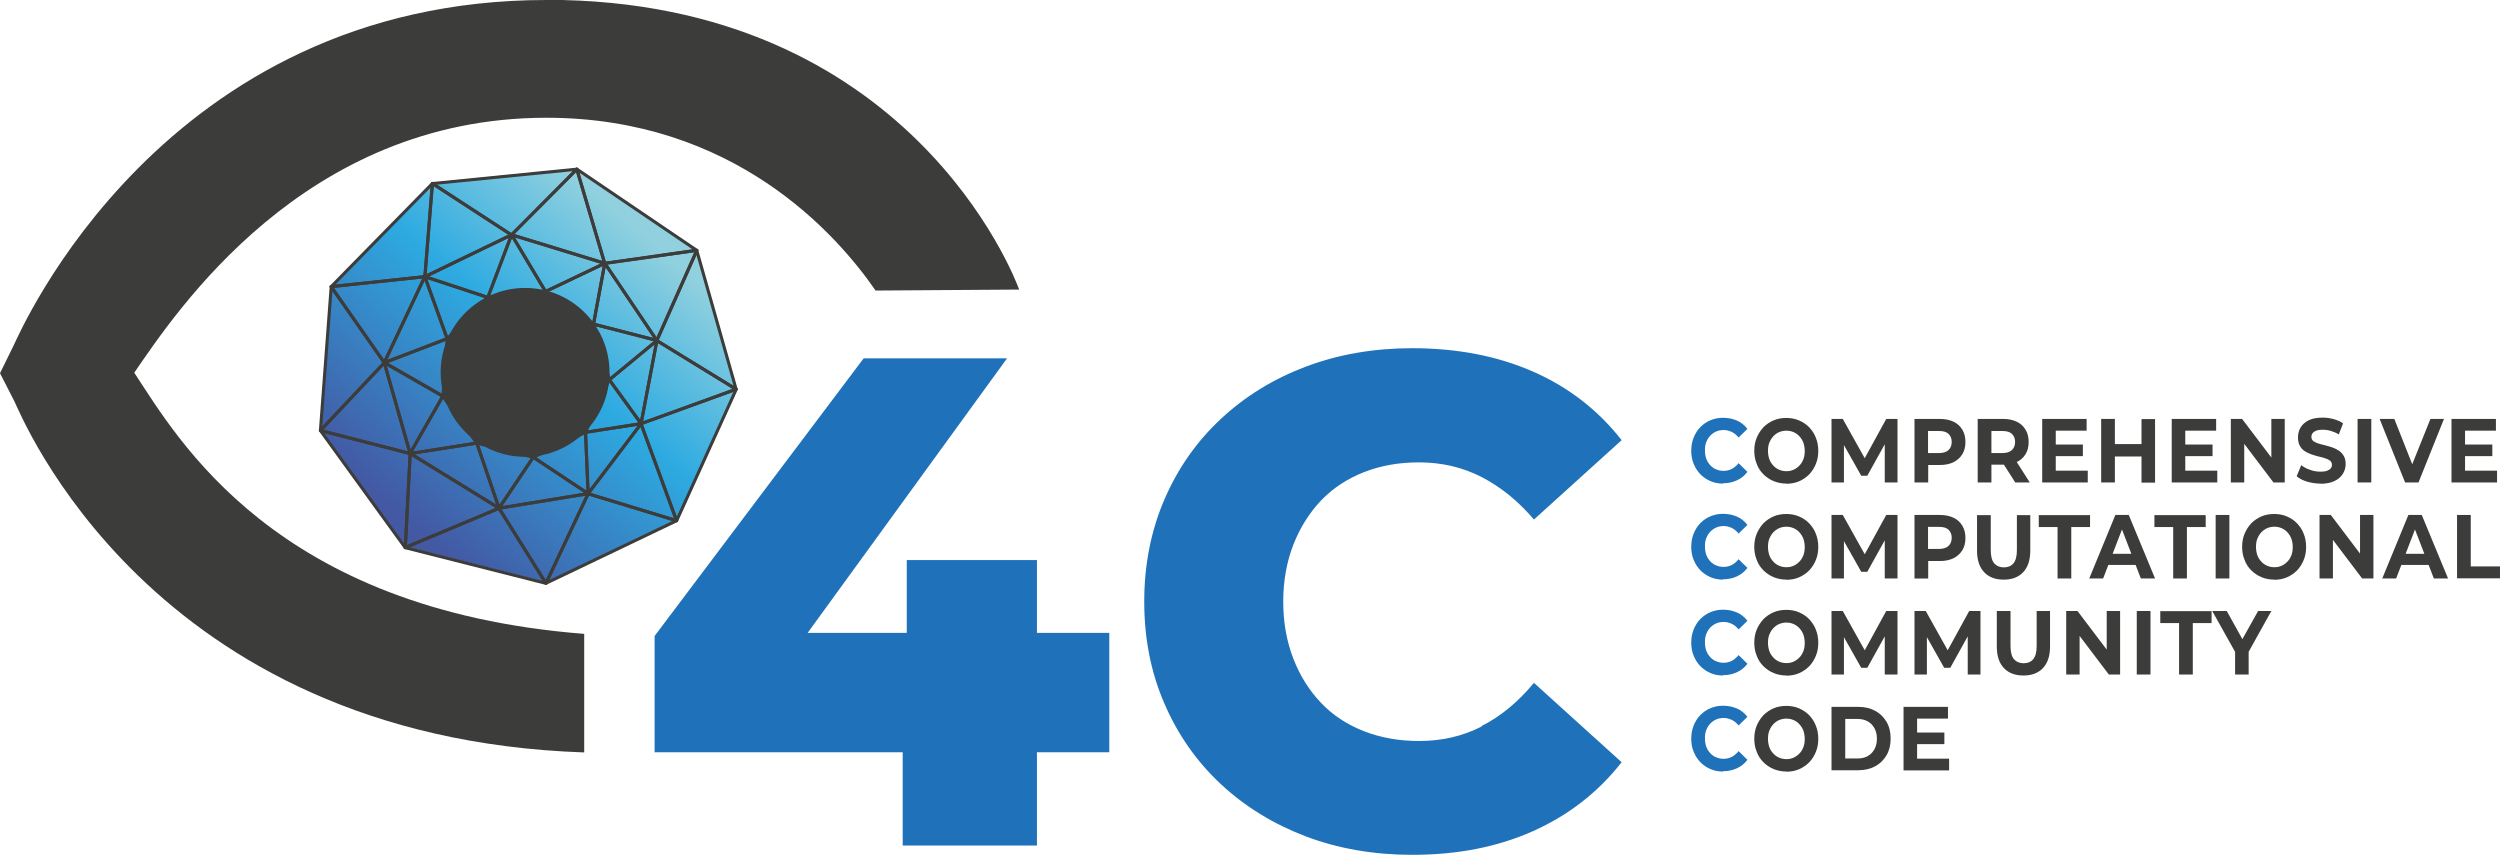 <?xml version="1.0" encoding="UTF-8"?>
<svg id="Ebene_1" data-name="Ebene 1" xmlns="http://www.w3.org/2000/svg" xmlns:xlink="http://www.w3.org/1999/xlink" viewBox="0 0 153.07 52.36">
  <defs>
    <style>
      .cls-1 {
        fill: none;
        stroke: #3c3c3b;
        stroke-linecap: round;
        stroke-linejoin: round;
        stroke-width: .19px;
      }

      .cls-2 {
        fill: #1f72b9;
      }

      .cls-3 {
        fill: url(#Neues_Verlaufsfeld_4);
      }

      .cls-4 {
        fill: #3c3c3b;
      }
    </style>
    <linearGradient id="Neues_Verlaufsfeld_4" data-name="Neues Verlaufsfeld 4" x1="-20.21" y1="50.94" x2="-6.62" y2="32.75" gradientTransform="translate(48.74 -17.64) rotate(4.27)" gradientUnits="userSpaceOnUse">
      <stop offset="0" stop-color="#4359a4"/>
      <stop offset=".58" stop-color="#2daae1"/>
      <stop offset="1" stop-color="#91d1df"/>
    </linearGradient>
  </defs>
  <g>
    <path class="cls-2" d="M105.5,29.61c-.28,0-.54-.05-.77-.15s-.44-.24-.62-.42c-.17-.18-.31-.39-.41-.64-.1-.24-.15-.51-.15-.8s.05-.56.15-.81c.1-.24.23-.46.41-.64s.38-.32.62-.42.5-.15.77-.15c.31,0,.59.06.85.17s.47.29.64.51l-.54.53c-.12-.15-.26-.27-.41-.34s-.32-.12-.5-.12c-.17,0-.32.03-.46.09-.14.06-.26.15-.37.26-.1.11-.18.24-.24.39-.06.15-.08.32-.08.51s.03.35.08.51c.06.15.14.28.24.39.1.11.22.2.37.26.14.06.29.09.46.09.18,0,.34-.04.5-.12.15-.08.29-.2.41-.35l.54.53c-.17.23-.38.4-.64.52s-.54.18-.85.18Z"/>
    <path class="cls-4" d="M109.39,29.61c-.28,0-.55-.05-.79-.15-.24-.1-.45-.24-.63-.42-.18-.18-.32-.39-.41-.64-.1-.24-.15-.51-.15-.8s.05-.56.15-.8c.1-.24.24-.45.41-.64.18-.18.39-.32.62-.42s.5-.15.78-.15.55.05.78.15.45.24.62.42.32.39.41.64c.1.24.15.51.15.81s-.05.56-.15.8c-.1.25-.24.46-.41.64-.18.18-.39.32-.62.42s-.5.15-.78.15ZM109.38,28.85c.16,0,.31-.03.44-.09.14-.06.25-.15.36-.26s.18-.24.24-.39c.06-.15.08-.32.08-.5s-.03-.35-.08-.5c-.06-.15-.14-.28-.24-.39-.1-.11-.22-.2-.36-.26-.14-.06-.28-.09-.44-.09s-.31.03-.45.09c-.14.06-.26.15-.36.26-.1.11-.18.24-.24.39s-.08.32-.08.5.03.35.08.5.14.28.24.39c.1.11.22.2.36.26.14.06.29.09.45.09Z"/>
    <path class="cls-4" d="M112.14,29.54v-3.89h.69l1.53,2.74h-.37l1.5-2.74h.69v3.89h-.78v-2.59s.14,0,.14,0l-1.21,2.18h-.37l-1.23-2.18h.17v2.59h-.78Z"/>
    <path class="cls-4" d="M117.22,29.54v-3.89h1.56c.32,0,.6.06.83.17.23.11.41.27.54.49.13.21.19.46.19.75s-.06.54-.19.75-.31.37-.54.49c-.23.11-.51.17-.83.17h-1.1l.38-.41v1.48h-.84ZM118.05,28.17l-.38-.43h1.05c.25,0,.45-.06.58-.18s.2-.29.2-.5-.07-.38-.2-.5-.32-.17-.58-.17h-1.05l.38-.43v2.2Z"/>
    <path class="cls-4" d="M121.09,29.54v-3.89h1.56c.32,0,.6.06.83.17.23.11.41.27.54.49.13.21.19.46.19.75s-.06.54-.19.75-.31.37-.54.48c-.23.11-.51.16-.83.16h-1.1l.38-.39v1.48h-.84ZM121.93,28.17l-.38-.43h1.05c.25,0,.45-.06.58-.18s.2-.29.2-.5-.07-.38-.2-.5-.32-.17-.58-.17h-1.05l.38-.43v2.2ZM123.39,29.54l-.9-1.41h.89l.9,1.41h-.89Z"/>
    <path class="cls-4" d="M125.87,28.82h1.96v.72h-2.79v-3.89h2.72v.72h-1.89v2.44ZM125.8,27.22h1.73v.71h-1.73v-.71Z"/>
    <path class="cls-4" d="M129.49,29.54h-.84v-3.89h.84v3.89ZM131.18,27.95h-1.76v-.76h1.76v.76ZM131.12,25.66h.83v3.89h-.83v-3.89Z"/>
    <path class="cls-4" d="M133.8,28.82h1.96v.72h-2.79v-3.89h2.72v.72h-1.89v2.44ZM133.74,27.22h1.73v.71h-1.73v-.71Z"/>
    <path class="cls-4" d="M136.59,29.54v-3.89h.69l2.12,2.8h-.33v-2.8h.82v3.89h-.69l-2.12-2.8h.33v2.8h-.82Z"/>
    <path class="cls-4" d="M142.09,29.61c-.29,0-.56-.04-.83-.12-.27-.08-.48-.19-.64-.33l.28-.68c.15.12.33.22.55.29.21.08.43.11.64.11.16,0,.3-.02.4-.06.1-.04.18-.09.22-.15.05-.06.07-.13.07-.21,0-.1-.04-.19-.11-.25-.08-.06-.18-.11-.3-.15-.12-.04-.26-.08-.41-.11-.15-.04-.3-.08-.44-.13-.15-.05-.29-.12-.41-.2-.13-.08-.22-.19-.3-.33-.07-.13-.11-.3-.11-.51,0-.22.05-.42.16-.61.11-.18.28-.33.5-.44.22-.11.51-.16.85-.16.23,0,.45.03.67.09s.41.14.58.26l-.26.68c-.16-.1-.33-.17-.5-.22-.17-.05-.34-.07-.49-.07s-.3.02-.4.06-.17.09-.22.16-.07.14-.07.22c0,.1.04.19.11.25.08.06.18.11.3.15.12.04.26.07.41.11s.3.08.45.13c.15.05.28.12.41.2.12.08.22.19.3.32s.12.3.12.5c0,.22-.06.42-.17.6-.11.18-.28.33-.51.44-.23.11-.51.17-.85.17Z"/>
    <path class="cls-4" d="M144.35,29.54v-3.89h.84v3.89h-.84Z"/>
    <path class="cls-4" d="M147.26,29.54l-1.56-3.89h.9l1.36,3.44h-.53l1.38-3.44h.83l-1.56,3.89h-.82Z"/>
    <path class="cls-4" d="M150.93,28.82h1.96v.72h-2.79v-3.89h2.72v.72h-1.89v2.44ZM150.87,27.22h1.73v.71h-1.73v-.71Z"/>
    <path class="cls-2" d="M105.5,35.49c-.28,0-.54-.05-.77-.15s-.44-.24-.62-.42c-.17-.18-.31-.39-.41-.64-.1-.24-.15-.51-.15-.8s.05-.56.15-.81c.1-.24.23-.46.41-.64s.38-.32.62-.42.5-.15.77-.15c.31,0,.59.06.85.17s.47.29.64.51l-.54.53c-.12-.15-.26-.27-.41-.34s-.32-.12-.5-.12c-.17,0-.32.03-.46.09-.14.06-.26.15-.37.26-.1.11-.18.24-.24.39-.06.15-.08.32-.08.51s.03.35.08.51c.06.15.14.28.24.39.1.11.22.2.37.26.14.06.29.09.46.09.18,0,.34-.04.5-.12.15-.08.29-.2.41-.35l.54.53c-.17.23-.38.4-.64.52s-.54.18-.85.18Z"/>
    <path class="cls-4" d="M109.39,35.49c-.28,0-.55-.05-.79-.15-.24-.1-.45-.24-.63-.42-.18-.18-.32-.39-.41-.64-.1-.24-.15-.51-.15-.8s.05-.56.15-.8c.1-.24.24-.45.41-.64.18-.18.39-.32.62-.42s.5-.15.78-.15.55.05.78.15.45.24.62.42.32.39.41.64c.1.24.15.51.15.81s-.05.56-.15.8c-.1.25-.24.46-.41.64-.18.18-.39.32-.62.42s-.5.15-.78.15ZM109.38,34.73c.16,0,.31-.03.44-.09.14-.06.25-.15.36-.26s.18-.24.24-.39c.06-.15.08-.32.08-.5s-.03-.35-.08-.5c-.06-.15-.14-.28-.24-.39-.1-.11-.22-.2-.36-.26-.14-.06-.28-.09-.44-.09s-.31.03-.45.09c-.14.06-.26.15-.36.26-.1.11-.18.24-.24.39s-.08.32-.08.5.03.35.08.5.14.28.24.39c.1.11.22.2.36.26.14.06.29.09.45.09Z"/>
    <path class="cls-4" d="M112.14,35.42v-3.89h.69l1.53,2.74h-.37l1.5-2.74h.69v3.89h-.78v-2.59s.14,0,.14,0l-1.21,2.18h-.37l-1.23-2.18h.17v2.59h-.78Z"/>
    <path class="cls-4" d="M117.22,35.42v-3.89h1.56c.32,0,.6.06.83.17.23.11.41.27.54.49.13.21.19.46.19.75s-.06.54-.19.75-.31.37-.54.49c-.23.11-.51.17-.83.17h-1.1l.38-.41v1.48h-.84ZM118.05,34.04l-.38-.43h1.05c.25,0,.45-.06.58-.18s.2-.29.2-.5-.07-.38-.2-.5-.32-.17-.58-.17h-1.05l.38-.43v2.2Z"/>
    <path class="cls-4" d="M122.68,35.49c-.51,0-.91-.15-1.2-.46-.29-.31-.43-.75-.43-1.32v-2.17h.84v2.15c0,.37.07.63.21.8.14.16.34.25.59.25s.45-.08.59-.25.21-.43.21-.8v-2.15h.82v2.17c0,.57-.14,1.01-.43,1.32-.29.31-.69.46-1.19.46Z"/>
    <path class="cls-4" d="M125.98,35.42v-3.15h-1.15v-.73h3.14v.73h-1.15v3.15h-.83Z"/>
    <path class="cls-4" d="M127.92,35.42l1.6-3.89h.82l1.61,3.89h-.87l-1.32-3.43h.33l-1.32,3.43h-.85ZM128.73,34.59l.21-.68h1.86l.22.68h-2.29Z"/>
    <path class="cls-4" d="M133.06,35.42v-3.15h-1.15v-.73h3.14v.73h-1.15v3.15h-.83Z"/>
    <path class="cls-4" d="M135.66,35.42v-3.89h.84v3.89h-.84Z"/>
    <path class="cls-4" d="M139.26,35.49c-.28,0-.55-.05-.79-.15-.24-.1-.45-.24-.63-.42-.18-.18-.32-.39-.41-.64-.1-.24-.15-.51-.15-.8s.05-.56.15-.8c.1-.24.24-.45.41-.64.18-.18.39-.32.62-.42s.5-.15.78-.15.55.05.78.15.45.24.62.42.32.39.41.64c.1.24.15.51.15.81s-.05.56-.15.8c-.1.25-.24.46-.41.64-.18.18-.39.32-.62.42s-.5.15-.78.15ZM139.26,34.73c.16,0,.31-.03.44-.09.14-.06.25-.15.36-.26s.18-.24.24-.39c.06-.15.08-.32.08-.5s-.03-.35-.08-.5c-.06-.15-.14-.28-.24-.39-.1-.11-.22-.2-.36-.26-.14-.06-.28-.09-.44-.09s-.31.03-.45.09c-.14.06-.26.15-.36.26-.1.11-.18.24-.24.39s-.08.32-.08.5.03.35.08.5.14.28.24.39c.1.11.22.2.36.26.14.06.29.09.45.09Z"/>
    <path class="cls-4" d="M142.02,35.42v-3.89h.69l2.12,2.8h-.33v-2.8h.82v3.89h-.69l-2.12-2.8h.33v2.8h-.82Z"/>
    <path class="cls-4" d="M145.86,35.42l1.6-3.89h.82l1.61,3.89h-.87l-1.32-3.43h.33l-1.32,3.43h-.85ZM146.67,34.59l.21-.68h1.86l.22.68h-2.29Z"/>
    <path class="cls-4" d="M150.44,35.42v-3.89h.84v3.15h1.79v.73h-2.63Z"/>
    <path class="cls-2" d="M105.5,41.36c-.28,0-.54-.05-.77-.15s-.44-.24-.62-.42c-.17-.18-.31-.39-.41-.64-.1-.24-.15-.51-.15-.8s.05-.56.15-.81c.1-.24.23-.46.41-.64s.38-.32.62-.42.5-.15.77-.15c.31,0,.59.06.85.17s.47.29.64.51l-.54.53c-.12-.15-.26-.27-.41-.34s-.32-.12-.5-.12c-.17,0-.32.03-.46.09-.14.06-.26.15-.37.26-.1.11-.18.24-.24.39-.06.15-.08.32-.08.51s.03.35.08.51c.06.15.14.28.24.39.1.11.22.2.37.26.14.06.29.09.46.09.18,0,.34-.04.5-.12.15-.08.29-.2.41-.35l.54.53c-.17.23-.38.4-.64.52s-.54.18-.85.18Z"/>
    <path class="cls-4" d="M109.39,41.36c-.28,0-.55-.05-.79-.15-.24-.1-.45-.24-.63-.42-.18-.18-.32-.39-.41-.64-.1-.24-.15-.51-.15-.8s.05-.56.15-.8c.1-.24.24-.45.41-.64.18-.18.39-.32.62-.42s.5-.15.78-.15.55.05.78.15.45.24.62.42.32.39.41.64c.1.24.15.51.15.81s-.05.56-.15.8c-.1.25-.24.46-.41.64-.18.18-.39.32-.62.42s-.5.15-.78.15ZM109.38,40.6c.16,0,.31-.03.44-.09.14-.06.25-.15.36-.26s.18-.24.24-.39c.06-.15.08-.32.08-.5s-.03-.35-.08-.5c-.06-.15-.14-.28-.24-.39-.1-.11-.22-.2-.36-.26-.14-.06-.28-.09-.44-.09s-.31.03-.45.09c-.14.06-.26.15-.36.26-.1.11-.18.24-.24.39s-.08.32-.08.5.03.35.08.5.14.28.24.39c.1.11.22.2.36.26.14.06.29.09.45.09Z"/>
    <path class="cls-4" d="M112.14,41.3v-3.89h.69l1.53,2.74h-.37l1.5-2.74h.69v3.89h-.78v-2.59s.14,0,.14,0l-1.21,2.18h-.37l-1.23-2.18h.17v2.59h-.78Z"/>
    <path class="cls-4" d="M117.22,41.3v-3.89h.69l1.53,2.74h-.37l1.5-2.74h.69v3.89h-.78v-2.59s.14,0,.14,0l-1.21,2.18h-.37l-1.23-2.18h.17v2.59h-.78Z"/>
    <path class="cls-4" d="M123.89,41.36c-.51,0-.91-.15-1.2-.46-.29-.31-.43-.75-.43-1.32v-2.17h.84v2.15c0,.37.07.63.21.8.14.16.34.25.59.25s.45-.08.59-.25.21-.43.21-.8v-2.15h.82v2.17c0,.57-.14,1.01-.43,1.32-.29.31-.69.46-1.19.46Z"/>
    <path class="cls-4" d="M126.51,41.3v-3.89h.69l2.12,2.8h-.33v-2.8h.82v3.89h-.69l-2.12-2.8h.33v2.8h-.82Z"/>
    <path class="cls-4" d="M130.83,41.3v-3.89h.84v3.89h-.84Z"/>
    <path class="cls-4" d="M133.42,41.3v-3.15h-1.15v-.73h3.14v.73h-1.15v3.15h-.83Z"/>
    <path class="cls-4" d="M136.85,41.3v-1.59l.19.54-1.59-2.84h.89l1.21,2.18h-.51l1.22-2.18h.81l-1.58,2.84.19-.54v1.59h-.84Z"/>
    <path class="cls-2" d="M105.5,47.24c-.28,0-.54-.05-.77-.15s-.44-.24-.62-.42c-.17-.18-.31-.39-.41-.64-.1-.24-.15-.51-.15-.8s.05-.56.15-.81c.1-.24.23-.46.41-.64s.38-.32.62-.42.5-.15.77-.15c.31,0,.59.06.85.17s.47.29.64.51l-.54.53c-.12-.15-.26-.27-.41-.34s-.32-.12-.5-.12c-.17,0-.32.03-.46.09-.14.06-.26.15-.37.26-.1.11-.18.24-.24.39-.06.15-.08.32-.08.51s.03.35.08.51c.06.15.14.28.24.39.1.11.22.2.37.26.14.06.29.09.46.09.18,0,.34-.04.5-.12.15-.08.29-.2.41-.35l.54.53c-.17.23-.38.4-.64.52s-.54.18-.85.18Z"/>
    <path class="cls-4" d="M109.39,47.24c-.28,0-.55-.05-.79-.15-.24-.1-.45-.24-.63-.42-.18-.18-.32-.39-.41-.64-.1-.24-.15-.51-.15-.8s.05-.56.15-.8c.1-.24.24-.45.41-.64.18-.18.39-.32.62-.42s.5-.15.78-.15.55.05.78.15.45.24.62.42.32.39.41.64c.1.24.15.51.15.81s-.05.56-.15.8c-.1.25-.24.46-.41.64-.18.18-.39.32-.62.42s-.5.15-.78.15ZM109.38,46.48c.16,0,.31-.03.44-.09.14-.06.25-.15.36-.26s.18-.24.24-.39c.06-.15.08-.32.08-.5s-.03-.35-.08-.5c-.06-.15-.14-.28-.24-.39-.1-.11-.22-.2-.36-.26-.14-.06-.28-.09-.44-.09s-.31.03-.45.09c-.14.06-.26.15-.36.26-.1.11-.18.24-.24.39s-.08.32-.08.5.03.35.08.5.14.28.24.39c.1.11.22.2.36.26.14.06.29.09.45.09Z"/>
    <path class="cls-4" d="M112.14,47.17v-3.89h1.64c.39,0,.73.08,1.03.24s.53.39.7.68.25.63.25,1.02-.08.73-.25,1.02c-.17.29-.4.52-.7.68-.3.16-.64.24-1.03.24h-1.64ZM112.98,46.44h.76c.24,0,.45-.05.62-.15.18-.1.31-.24.41-.42.1-.18.15-.4.15-.64s-.05-.46-.15-.64c-.1-.18-.23-.32-.41-.42s-.38-.15-.62-.15h-.76v2.42Z"/>
    <path class="cls-4" d="M117.38,46.45h1.96v.72h-2.79v-3.89h2.72v.72h-1.89v2.44ZM117.32,44.85h1.73v.71h-1.73v-.71Z"/>
  </g>
  <g>
    <polygon class="cls-2" points="63.49 34.29 55.52 34.29 55.52 38.75 49.45 38.75 61.66 21.94 52.88 21.94 40.08 38.94 40.08 46.06 55.27 46.06 55.27 51.77 63.49 51.77 63.49 46.06 67.92 46.06 67.92 38.75 63.49 38.75 63.49 34.29"/>
    <path class="cls-2" d="M90.72,44.48c-1.17.6-2.44.89-3.84.89-1.22,0-2.34-.2-3.37-.6-1.02-.4-1.9-.97-2.62-1.73-.72-.75-1.29-1.65-1.7-2.71-.41-1.05-.62-2.22-.62-3.49s.21-2.44.62-3.49c.41-1.05.98-1.95,1.7-2.71.72-.75,1.6-1.33,2.62-1.73,1.02-.4,2.14-.6,3.37-.6,1.39,0,2.67.3,3.84.9,1.16.6,2.23,1.46,3.2,2.6l5.37-4.86c-1.45-1.85-3.26-3.25-5.43-4.2-2.17-.95-4.64-1.43-7.39-1.43-2.36,0-4.53.38-6.52,1.13-1.99.75-3.72,1.82-5.2,3.2-1.48,1.38-2.63,3.02-3.45,4.92-.82,1.9-1.24,3.99-1.24,6.26s.41,4.36,1.24,6.26c.82,1.9,1.97,3.54,3.45,4.92,1.48,1.38,3.21,2.44,5.2,3.2,1.99.75,4.16,1.13,6.52,1.13,2.76,0,5.22-.48,7.39-1.45,2.17-.97,3.98-2.37,5.43-4.22l-5.37-4.86c-.97,1.17-2.03,2.05-3.2,2.64Z"/>
  </g>
  <path class="cls-4" d="M33.46,0C9.93,0,1.2,20.41.84,21.14l-.84,1.71.87,1.7c.4.78,8.24,20.61,34.9,21.52v-7.26c-18.97-1.48-24.88-11.95-27.55-15.99,2.53-3.67,10.36-15.61,25.23-15.61,11.49,0,17.78,7.13,20.16,10.58l8.79-.06c-.24-.69-6.72-17.74-28.95-17.74Z"/>
  <path class="cls-3" d="M42.69,15.27l-7.35-4.98-8.84.88-6.2,6.32-.66,8.81,5.19,7.17,8.61,2.18,8-3.83,3.65-8.05-2.41-8.5ZM35.87,26.41l-3.2,1.53-3.45-.87-2.08-2.87.26-3.52,2.48-2.53,3.54-.35,2.94,1.99.97,3.4-1.46,3.22Z"/>
  <g id="figure_1" data-name="figure 1">
    <g id="axes_1" data-name="axes 1">
      <g id="patch_2" data-name="patch 2">
        <path class="cls-1" d="M39.25,25.94l.97-5.09-2.91,2.4,1.95,2.69Z"/>
      </g>
      <g id="patch_3" data-name="patch 3">
        <path class="cls-1" d="M30.56,31.11l-5.44-3.35-.3,5.76,5.75-2.41Z"/>
      </g>
      <g id="patch_4" data-name="patch 4">
        <path class="cls-1" d="M27.38,20.74l-3.85,1.47,3.59,2.06.26-3.52Z"/>
      </g>
      <g id="patch_5" data-name="patch 5">
        <path class="cls-1" d="M31.32,14.38l-5.3,2.56,3.85,1.27,1.45-3.83Z"/>
      </g>
      <g id="patch_6" data-name="patch 6">
        <path class="cls-1" d="M42.66,15.33l-7.35-4.98,1.71,5.77,5.64-.8Z"/>
      </g>
      <g id="patch_7" data-name="patch 7">
        <path class="cls-1" d="M40.22,20.85l-3.88-1,.97,3.4,2.91-2.4Z"/>
      </g>
      <g id="patch_8" data-name="patch 8">
        <path class="cls-1" d="M42.66,15.33l-2.45,5.52,4.86,2.98-2.41-8.5Z"/>
      </g>
      <g id="patch_9" data-name="patch 9">
        <path class="cls-1" d="M37.03,16.12l-3.63,1.73,2.94,1.99.69-3.72Z"/>
      </g>
      <g id="patch_10" data-name="patch 10">
        <path class="cls-1" d="M26.01,16.94l1.37,3.8,2.48-2.53-3.85-1.27Z"/>
      </g>
      <g id="patch_11" data-name="patch 11">
        <path class="cls-1" d="M31.32,14.38l5.71,1.75-1.71-5.77-4,4.02Z"/>
      </g>
      <g id="patch_12" data-name="patch 12">
        <path class="cls-1" d="M23.53,22.2l1.58,5.56,2.01-3.51-3.59-2.06Z"/>
      </g>
      <g id="patch_13" data-name="patch 13">
        <path class="cls-1" d="M20.28,17.55l5.74-.61.46-5.71-6.2,6.32Z"/>
      </g>
      <g id="patch_14" data-name="patch 14">
        <path class="cls-1" d="M25.11,27.77l4.08-.64-2.08-2.87-2.01,3.51Z"/>
      </g>
      <g id="patch_15" data-name="patch 15">
        <path class="cls-1" d="M36.01,30.23l-.16-3.76-3.2,1.53,3.36,2.23Z"/>
      </g>
      <g id="patch_16" data-name="patch 16">
        <path class="cls-1" d="M24.81,33.53l.3-5.76-5.49-1.41,5.19,7.17Z"/>
      </g>
      <g id="patch_17" data-name="patch 17">
        <path class="cls-1" d="M33.42,35.71l-2.87-4.59-5.75,2.41,8.61,2.18Z"/>
      </g>
      <g id="patch_18" data-name="patch 18">
        <path class="cls-1" d="M39.25,25.94l-1.95-2.69-1.46,3.22,3.41-.53Z"/>
      </g>
      <g id="patch_19" data-name="patch 19">
        <path class="cls-1" d="M41.43,31.88l-5.42-1.65-2.58,5.48,8-3.83Z"/>
      </g>
      <g id="patch_20" data-name="patch 20">
        <path class="cls-1" d="M39.25,25.94l2.18,5.94,3.65-8.05-5.82,2.11Z"/>
      </g>
      <g id="patch_21" data-name="patch 21">
        <path class="cls-1" d="M39.25,25.94l-3.25,4.29,5.42,1.65-2.18-5.94Z"/>
      </g>
      <g id="patch_22" data-name="patch 22">
        <path class="cls-1" d="M30.56,31.11l5.45-.89-3.36-2.23-2.09,3.11Z"/>
      </g>
      <g id="patch_23" data-name="patch 23">
        <path class="cls-1" d="M30.56,31.11l2.09-3.11-3.45-.87,1.36,3.99Z"/>
      </g>
      <g id="patch_24" data-name="patch 24">
        <path class="cls-1" d="M23.53,22.2l-3.25-4.65-.66,8.81,3.91-4.15Z"/>
      </g>
      <g id="patch_25" data-name="patch 25">
        <path class="cls-1" d="M23.53,22.2l2.48-5.26-5.74.61,3.25,4.65Z"/>
      </g>
      <g id="patch_26" data-name="patch 26">
        <path class="cls-1" d="M31.32,14.38l4-4.02-8.84.88,4.84,3.15Z"/>
      </g>
      <g id="patch_27" data-name="patch 27">
        <path class="cls-1" d="M31.32,14.38l-1.45,3.83,3.54-.35-2.08-3.48Z"/>
      </g>
      <g id="patch_28" data-name="patch 28">
        <path class="cls-1" d="M40.22,20.85l-3.19-4.73-.69,3.72,3.88,1Z"/>
      </g>
      <g id="patch_29" data-name="patch 29">
        <path class="cls-1" d="M40.22,20.85l-.97,5.09,5.82-2.11-4.86-2.98Z"/>
      </g>
      <g id="patch_30" data-name="patch 30">
        <path class="cls-1" d="M37.03,16.12l-5.71-1.75,2.08,3.48,3.63-1.73Z"/>
      </g>
      <g id="patch_31" data-name="patch 31">
        <path class="cls-1" d="M37.03,16.12l3.19,4.73,2.45-5.52-5.64.8Z"/>
      </g>
      <g id="patch_32" data-name="patch 32">
        <path class="cls-1" d="M26.01,16.94l5.3-2.56-4.84-3.15-.46,5.71Z"/>
      </g>
      <g id="patch_33" data-name="patch 33">
        <path class="cls-1" d="M26.01,16.94l-2.48,5.26,3.85-1.47-1.37-3.8Z"/>
      </g>
      <g id="patch_34" data-name="patch 34">
        <path class="cls-1" d="M25.11,27.77l5.44,3.35-1.36-3.99-4.08.64Z"/>
      </g>
      <g id="patch_35" data-name="patch 35">
        <path class="cls-1" d="M25.11,27.77l-1.58-5.56-3.91,4.15,5.49,1.41Z"/>
      </g>
      <g id="patch_36" data-name="patch 36">
        <path class="cls-1" d="M36.01,30.23l-5.45.89,2.87,4.59,2.58-5.48Z"/>
      </g>
      <g id="patch_37" data-name="patch 37">
        <path class="cls-1" d="M36.01,30.23l3.25-4.29-3.41.53.16,3.76Z"/>
      </g>
    </g>
  </g>
  <circle class="cls-4" cx="32.15" cy="22.8" r="5.17"/>
</svg>